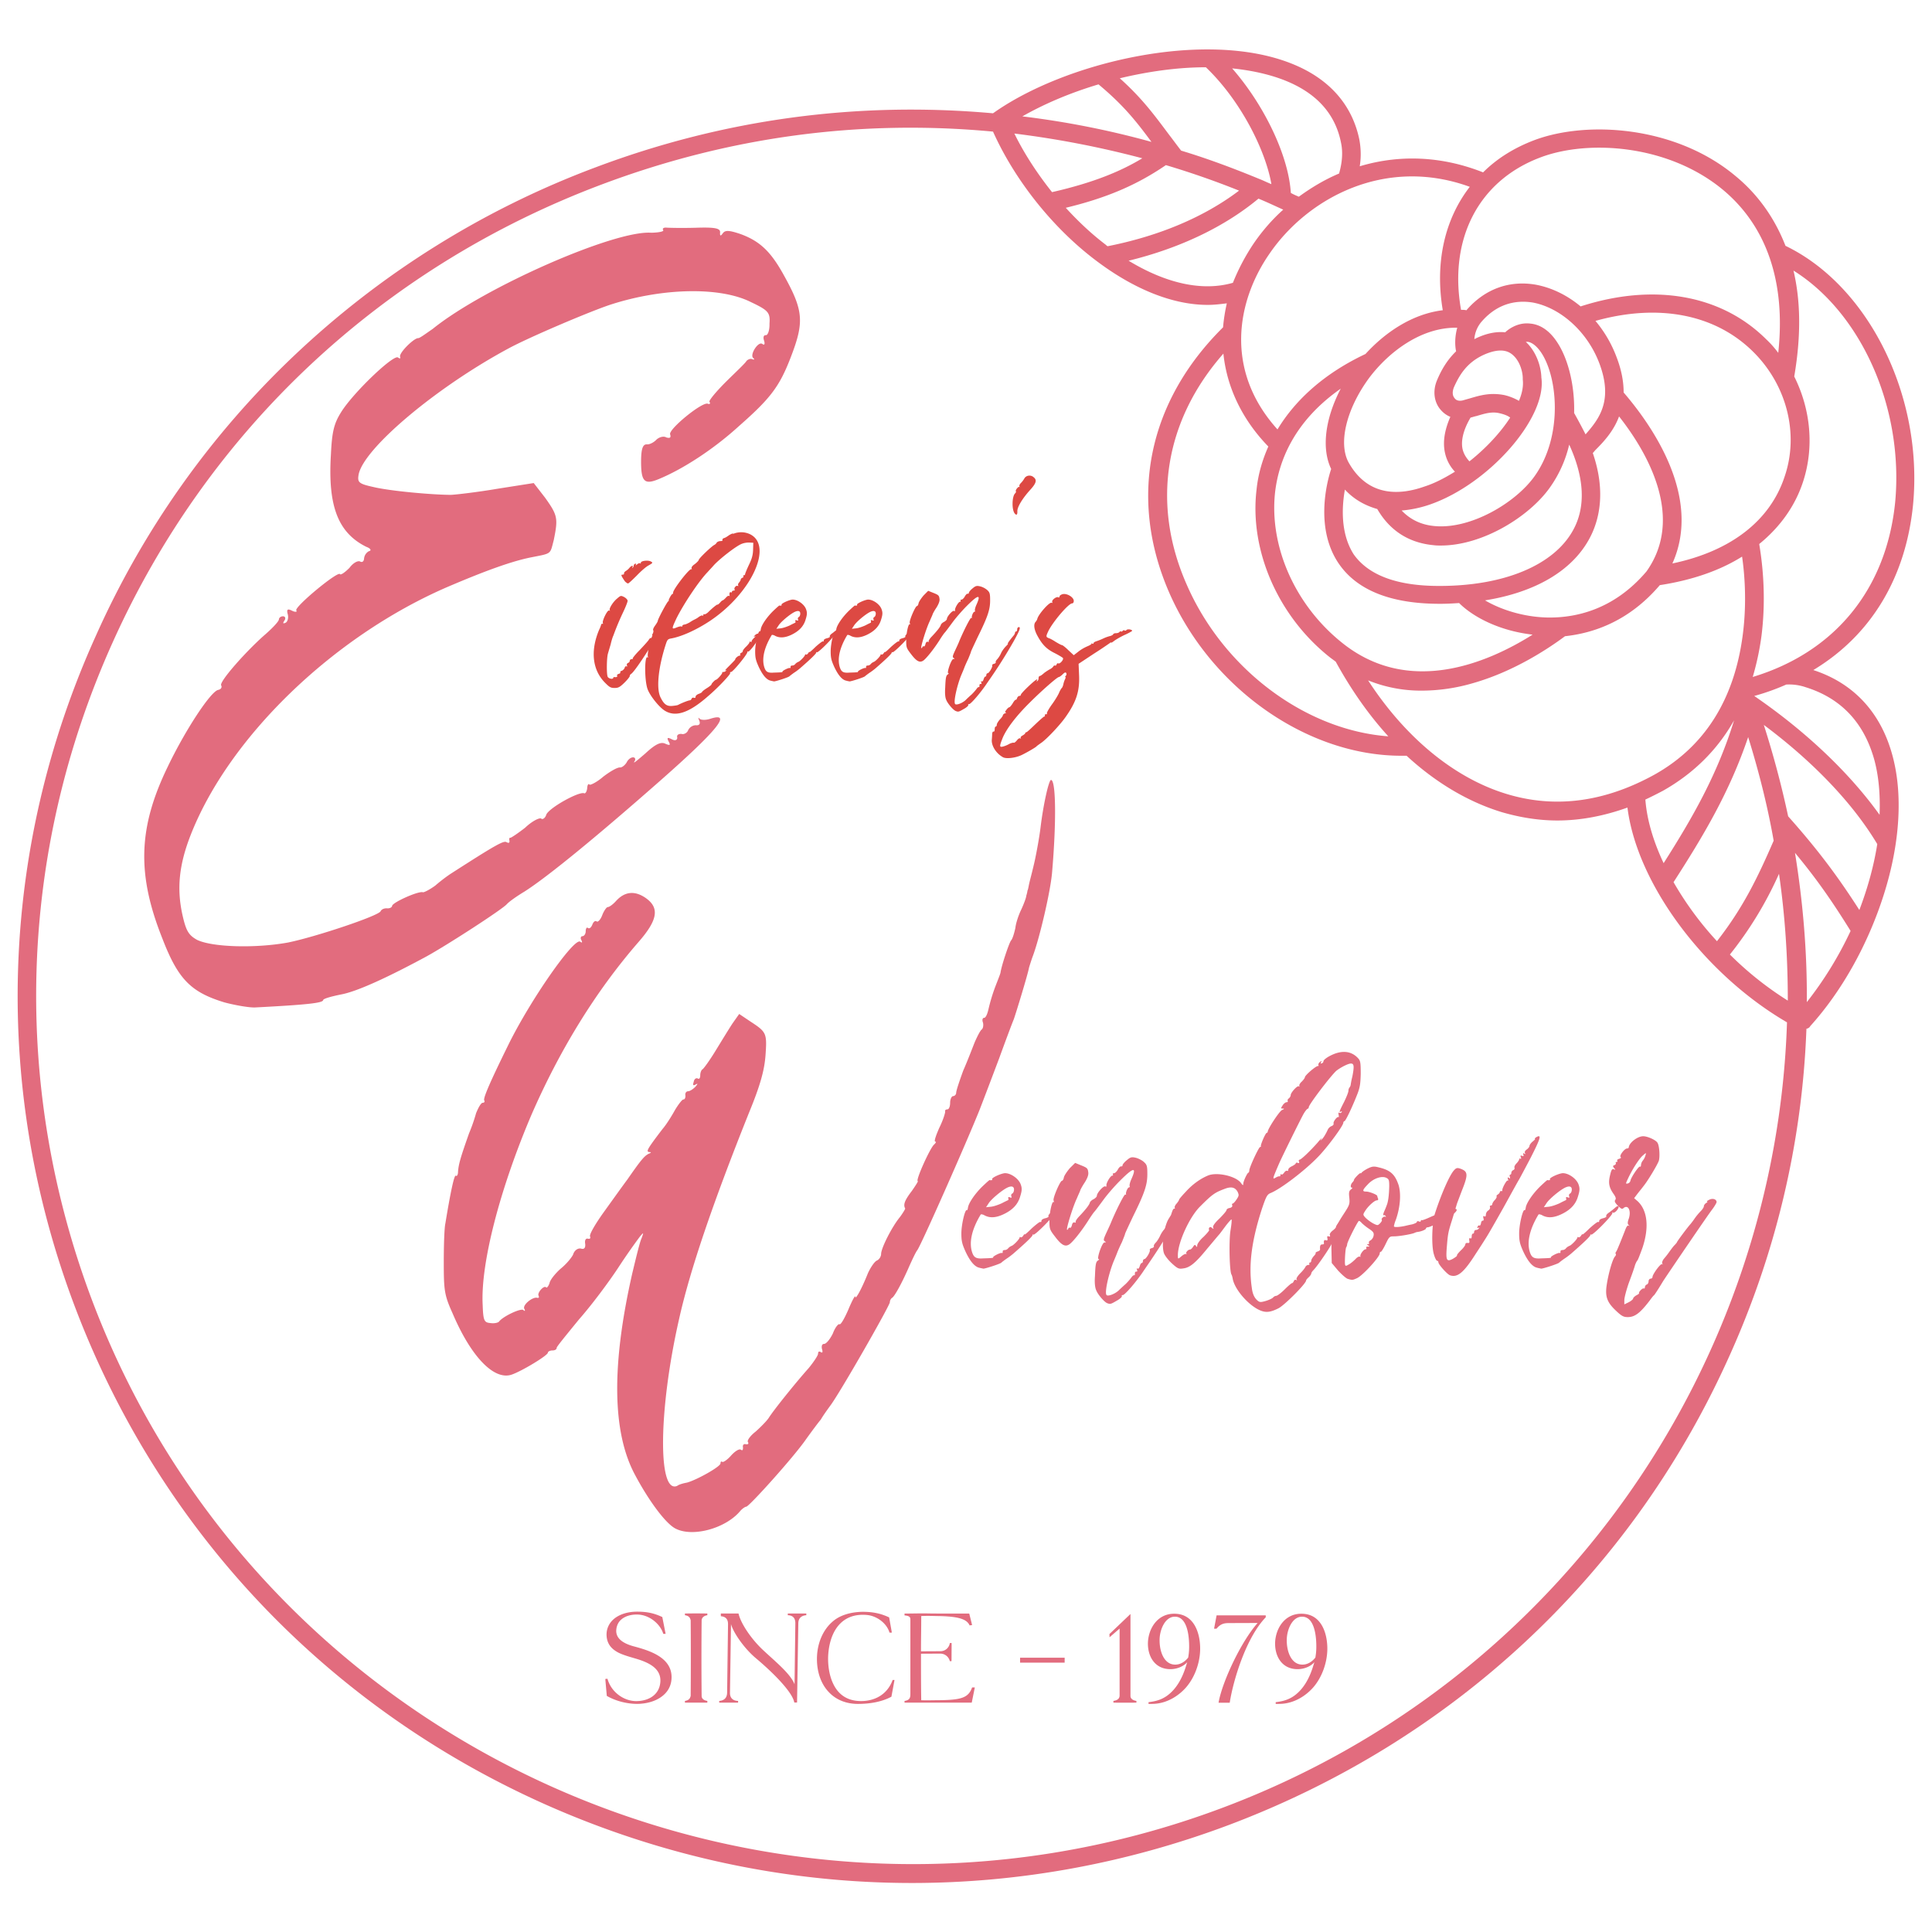 <svg xmlns="http://www.w3.org/2000/svg" width="200" viewBox="0 0 150 150" height="200" version="1.0"><defs><clipPath id="a"><path d="M1.082 3.5h147.75v143.25H1.082zm0 0"/></clipPath></defs><g clip-path="url(#a)"><path fill="#e26c7e" d="M148.531 39.164c.797-8.426-3.46-16.973-9.906-20.078-.977-2.512-2.453-4.254-3.902-5.438-4.641-3.875-11.532-4.316-15.641-2.75-1.539.59-2.867 1.418-3.934 2.485-3.132-1.242-6.414-1.422-9.578-.473.118-.71.09-1.422-.03-2.07-.56-2.723-2.364-4.762-5.29-5.914-6.715-2.66-17.594-.09-23.152 3.87-10.528-.944-20.903.446-30.868 4.2a69.322 69.322 0 00-23.417 14.637A68.249 68.249 0 007.469 49.305c-7.57 16.703-8.102 35.36-1.54 52.449 6.594 17.18 19.516 30.808 36.426 38.348 9.11 4.05 18.747 6.093 28.446 6.093 8.308 0 16.644-1.507 24.656-4.523 17.238-6.508 30.957-19.219 38.586-35.895 3.812-8.28 5.883-17.062 6.207-25.902.121-.027.238-.086.297-.207 2.484-2.75 4.496-6.387 5.707-10.2 1.27-3.991 1.508-7.863.648-10.91-.914-3.28-3.015-5.527-6.117-6.535 4.465-2.687 7.184-7.152 7.746-12.859zm-28.945-26.937c3.723-1.418 9.96-1.004 14.191 2.515 3.399 2.836 4.88 7.184 4.286 12.653a7.888 7.888 0 00-.946-1.063c-3.488-3.46-8.722-4.375-14.398-2.543-1.035-.86-2.219-1.45-3.489-1.687-2.039-.352-3.933.328-5.351 1.953 0 0 0 .03-.031.03-.149-.03-.293-.03-.414-.03-.973-5.5 1.359-10.024 6.152-11.828zm15.727 37.02c-.649 5.054-2.958 8.722-6.887 10.91-3.817 2.097-7.63 2.628-11.383 1.507-4.082-1.215-7.926-4.375-10.824-8.84a10.94 10.94 0 004.172.797 14.21 14.21 0 003.902-.562c3.164-.887 5.824-2.63 7.215-3.664 2.215-.239 4.965-1.157 7.36-3.965 2.484-.383 4.644-1.121 6.386-2.215.18 1.21.387 3.488.059 6.031zm3.492 28.44a25.7 25.7 0 01-4.496-3.578 28.788 28.788 0 003.812-6.265c.477 3.281.684 6.562.684 9.844zm-4.172-21.761c-1.301 4.23-3.25 7.601-5.469 11.09-.797-1.688-1.3-3.371-1.418-4.938.442-.207.914-.445 1.36-.68 2.363-1.332 4.226-3.164 5.527-5.472zm1.094 1.3c.828 2.665 1.507 5.352 1.98 8.044-1.27 2.93-2.394 5.234-4.402 7.804a25.337 25.337 0 01-3.371-4.582c2.304-3.578 4.343-6.976 5.793-11.265zm3.105 6.153a74.493 74.493 0 00-1.89-7.098c3.843 2.867 6.917 6.09 8.808 9.254-.266 1.688-.738 3.403-1.39 5.117-1.536-2.394-3.075-4.523-5.528-7.273zM94.984 27.453c.266 2.606 1.45 5.117 3.489 7.215-.473 1.066-.797 2.187-.914 3.344-.563 4.699 1.656 9.816 5.675 13.008.149.117.325.238.473.355 1.184 2.156 2.543 4.11 4.082 5.793-6.418-.473-12.805-5.203-15.672-11.824-2.75-6.27-1.683-12.715 2.867-17.89zm3.727-13.156c-.297-.117-.59-.266-.887-.383-2.011-.828-4.05-1.598-6.12-2.219-.325-.414-.622-.828-.919-1.21-1.152-1.54-2.097-2.84-3.844-4.407 2.22-.531 4.496-.855 6.684-.855 2.719 2.601 4.64 6.472 5.086 9.074zm-9.313-3.281a68.09 68.09 0 00-10.023-1.98c1.715-.977 3.727-1.833 5.914-2.485 1.95 1.625 2.926 2.867 4.11 4.465zm-.71 1.273c-1.567.945-3.637 1.86-7.008 2.629-1.153-1.45-2.157-2.984-2.926-4.55a74.353 74.353 0 019.933 1.921zm1.832.531a65.58 65.58 0 015.68 1.98c-2.692 2.04-6.18 3.52-10.204 4.317-.058-.031-.086-.058-.148-.117-1.094-.828-2.13-1.805-3.102-2.867 3.192-.77 5.527-1.778 7.774-3.313zm7.187 2.602c.648.265 1.27.562 1.922.855-.86.77-1.629 1.657-2.277 2.602a16.369 16.369 0 00-1.63 3.078c-2.363.68-5.171.059-8.097-1.715 3.988-.976 7.45-2.633 10.082-4.82zm26.461 12.773c1.094 2.895 0 4.317-1.066 5.528a45.905 45.905 0 00-.887-1.657c.058-2.214-.5-4.257-1.3-5.468-.59-.918-1.33-1.418-2.13-1.477-1.062-.121-1.832.59-1.922.68-.59-.063-1.328.027-2.215.441-.058.031-.12.059-.18.09a2.34 2.34 0 01.563-1.36c1.36-1.566 2.926-1.656 3.992-1.48 2.157.414 4.227 2.278 5.145 4.703zm1.535 4.137c2.192 2.781 5.117 7.836 2.129 12.035-2.512 2.957-5.437 3.578-7.508 3.578h-.117c-1.922-.03-3.695-.62-4.91-1.332 3.875-.62 6.742-2.277 8.101-4.789.77-1.418 1.301-3.636.266-6.652.09-.09.148-.176.238-.266.621-.62 1.387-1.449 1.801-2.574zm-21.285 5.68c.707.765 1.566 1.238 2.512 1.508.976 1.683 2.453 2.628 4.375 2.808.18.027.355.027.562.027 3.254 0 6.86-2.246 8.457-4.492a9.418 9.418 0 001.508-3.343c1.184 2.574 1.3 4.851.297 6.652-1.48 2.691-5.324 4.32-10.352 4.32h-.058c-3.25 0-5.469-.828-6.621-2.457-1.035-1.625-.918-3.695-.68-5.023zm10.789-10.469c.86-.383 1.57-.441 2.07-.117.68.441.95 1.39.95 1.949v.09c.058.473-.032 1.035-.297 1.656a4.212 4.212 0 00-1.125-.445 4.441 4.441 0 00-.856-.086c-.68 0-1.273.176-1.773.324l-.621.176c-.27.062-.504 0-.621-.176-.18-.207-.18-.504-.059-.828.41-.918.973-1.922 2.332-2.543zm-1.652 7.332c-.207-.945.351-2.008.62-2.453.145-.031.294-.09.442-.117.621-.18 1.211-.387 1.863-.207.383.09.622.207.77.324-.742 1.152-1.863 2.367-3.164 3.398-.266-.293-.445-.59-.531-.945zm6.117-5.559c-.027-.914-.414-2.039-1.211-2.777h.148c.442.059.829.504 1.063.856 1.273 1.921 1.687 6.476-.531 9.582-1.477 2.07-4.938 4.109-7.715 3.87-1.067-.085-1.922-.5-2.602-1.21a9.05 9.05 0 002.215-.473c4.582-1.598 9.078-6.742 8.633-9.848zm-6.531-3.87c-.207.738-.18 1.417-.09 1.831-.77.739-1.211 1.598-1.48 2.246-.352.829-.235 1.715.296 2.309.207.234.445.414.738.531-.324.739-.648 1.774-.414 2.809a3.04 3.04 0 00.77 1.45c-.77.472-1.535.886-2.363 1.151-1.836.653-4.317.86-5.856-1.804-.887-1.508-.207-4.258 1.598-6.68 1.508-1.98 4.02-3.902 6.8-3.844zm-9.79 10.968c-.355 1.063-1.269 4.672.622 7.39 1.422 2.04 4.05 3.075 7.804 3.075h.063c.5 0 .972-.027 1.445-.059 1.098 1.094 3.137 2.16 5.707 2.453-3.578 2.25-9.668 4.793-14.84.594-3.636-2.93-5.648-7.512-5.144-11.738.293-2.336 1.449-5.41 5.086-7.953-1.215 2.336-1.508 4.64-.742 6.238zm26.493 7.332c2.336-5.176-1.625-10.762-3.785-13.273 0-.801-.149-1.715-.563-2.782a9.582 9.582 0 00-1.625-2.777c4.879-1.363 9.285-.535 12.242 2.395 2.602 2.57 3.578 6.355 2.453 9.668-1.125 3.457-4.199 5.824-8.722 6.77zm-15.73-29.242c-1.95 2.516-2.72 5.883-2.098 9.582-2.395.293-4.493 1.742-6 3.398-3.079 1.45-5.383 3.461-6.832 5.856-4.168-4.613-3.133-9.996-.649-13.602 2.953-4.347 8.988-7.629 15.578-5.234zm-9.993-3.399c.149.707.09 1.508-.148 2.336v.028c-1.121.472-2.157 1.094-3.133 1.804-.207-.09-.414-.175-.621-.296-.176-2.895-2.07-6.829-4.555-9.668 1.45.148 2.84.445 4.05.918 2.485.976 3.966 2.601 4.407 4.878zM94.957 140.34c-35.039 13.187-74.39-4.348-87.695-39.086-6.414-16.766-5.883-35.008 1.476-51.36 7.422-16.527 20.907-29.152 37.965-35.566 9.817-3.695 20.016-5.086 30.395-4.11 1.656 3.696 4.554 7.391 7.894 9.934 3.016 2.305 6.063 3.52 8.781 3.52.504 0 1.004-.063 1.477-.121a13.985 13.985 0 00-.293 1.863c-5.824 5.766-7.363 13.246-4.2 20.55 3.25 7.481 10.731 12.712 18.036 12.712h.414c2.246 2.07 4.762 3.578 7.39 4.379 1.423.414 2.868.648 4.317.648 1.805 0 3.637-.355 5.441-1.004.739 5.914 5.942 12.918 12.387 16.676-.855 26.371-17.441 51.059-43.785 60.965zm45.324-62.535c.031-3.871-.297-7.746-.918-11.59 1.774 2.129 3.016 3.965 4.317 6.062a28.317 28.317 0 01-3.399 5.528zm-.09-24.45c2.75.856 4.524 2.75 5.325 5.618.355 1.3.472 2.75.414 4.289-2.309-3.223-5.68-6.45-9.73-9.227a17.68 17.68 0 002.484-.887 3.998 3.998 0 011.507.207zm-4.109-.796c.297-1.008.531-2.07.68-3.196.414-3.281 0-6.062-.176-7.125 1.598-1.3 2.777-2.925 3.398-4.82.887-2.691.594-5.645-.68-8.188.563-3.285.473-5.972-.058-8.222 5.262 3.285 8.574 10.676 7.895 17.976-.68 6.774-4.7 11.653-11.059 13.575zm0 0"/></g><path d="M12.61 72.875c1.219 3.168 2.223 4.16 4.809 4.949.844.226 1.96.418 2.394.394 4.227-.218 5.262-.359 5.278-.574.008-.105.613-.277 1.383-.433 1.257-.23 3.66-1.344 6.64-2.954 1.633-.898 5.887-3.656 6.238-4.058.18-.203.805-.64 1.368-.977 1.816-1.156 5.726-4.37 10.578-8.644 4.508-3.973 5.523-5.301 3.867-4.778-.387.133-.762.106-.863-.011-.098-.114-.102-.063-.012.16.094.223.027.379-.242.36-.215-.016-.496.124-.621.386-.07.21-.352.352-.508.285-.215-.015-.383.078-.344.242.04.22-.129.317-.39.188-.364-.188-.422-.14-.282.14.192.34.086.329-.23.2-.364-.192-.813.047-1.567.746-.632.543-.98.84-.855.633.117-.153.078-.317-.082-.329-.164-.011-.39.133-.516.395-.125.203-.355.402-.515.39-.215-.015-.782.32-1.297.712-.516.449-1.02.68-1.07.62-.098-.113-.165.044-.18.258-.02.266-.145.473-.246.41-.422-.136-2.73 1.145-2.934 1.669-.074.265-.3.41-.398.293-.157-.067-.72.218-1.243.718-.57.442-1.082.782-1.136.778-.106-.012-.114.097-.075.261-.011.16-.066.157-.222.09-.203-.176-.934.254-4.395 2.477a12.79 12.79 0 00-1.144.883c-.399.293-.848.53-.957.523-.313-.133-2.38.79-2.399 1.059-.008.105-.176.203-.39.187-.215-.016-.438.074-.504.23-.188.364-5.059 1.993-7.196 2.426-2.515.457-5.855.368-7.05-.207-.672-.375-.864-.715-1.145-1.976-.441-2.028-.25-3.848.621-6.102 2.946-7.601 11.035-15.46 19.957-19.32 2.79-1.192 4.953-2 6.54-2.309 1.59-.312 1.421-.218 1.718-1.328.344-1.699.309-1.918-.668-3.289l-.887-1.144-2.78.437c-1.532.262-3.22.461-3.653.48-1.508-.007-4.778-.304-6.047-.617-1.117-.246-1.215-.363-1.117-.949.367-2.02 6.011-6.773 11.636-9.8 1.575-.856 6.313-2.872 7.914-3.4 4.04-1.312 8.524-1.405 10.915-.198 1.351.64 1.5.812 1.437 1.672.016.484-.121.906-.285.894-.16-.012-.227.145-.137.422.086.277.024.379-.129.262-.304-.242-.976.789-.73 1.074.156.121.097.172-.059.105-.16-.066-.328.028-.441.13-.067.156-.82.855-1.578 1.605-.758.754-1.352 1.465-1.305 1.574.098.117.035.219-.121.152-.418-.191-3.063 1.98-2.93 2.371.086.274-.023.32-.289.247-.207-.125-.535-.04-.765.16-.176.199-.516.39-.731.375-.32-.024-.453.289-.469 1.207-.015 1.668.23 1.957 1.344 1.5 1.89-.774 4.273-2.32 6.242-4.114 2.43-2.136 3.145-3.054 4.016-5.308 1.074-2.778 1.031-3.645-.54-6.457-.995-1.801-1.85-2.621-3.374-3.168-.84-.281-1.164-.305-1.344-.047-.18.254-.23.2-.21-.07.023-.325-.403-.41-1.915-.36-1.027.028-2.05.008-2.266-.011-.214-.016-.328.085-.23.199.047.113-.39.187-.934.199-2.84-.215-12.996 4.254-16.96 7.46-.567.392-1.024.731-1.133.724-.32-.024-1.543 1.18-1.403 1.46.043.11-.015.16-.168.04-.36-.243-3.496 2.757-4.418 4.253-.55.875-.707 1.512-.789 3.286-.25 4.027.567 6.082 2.75 7.164.367.136.41.3.192.34a.737.737 0 00-.368.566c-.015.215-.128.312-.285.246-.156-.117-.547.066-.847.477-.348.351-.692.593-.739.484-.195-.23-3.535 2.54-3.394 2.82.101.114-.067.157-.324.028-.364-.188-.426-.086-.344.242.086.277.012.597-.16.691-.223.09-.219.04-.094-.168.117-.152.078-.32-.082-.332-.164-.011-.332.082-.344.246-.012.16-.539.715-1.172 1.258-1.504 1.344-3.453 3.57-3.312 3.852.094.168-.024.32-.242.36-.606.167-2.559 3.151-3.903 5.96-2.3 4.738-2.41 8.344-.414 13.348zm0 0" fill="#e26c7e"/><path d="M48.533 45.151c.082.082.18.148.227.148.05 0 .343-.277.668-.601.312-.328.734-.703.93-.8.343-.196.343-.212.163-.31-.214-.113-.765-.046-.765.098 0 .051-.035.082-.067.051-.03-.035-.129 0-.226.082-.098.078-.133.098-.098.031.047-.082.031-.097-.05-.082-.067.031-.114.082-.114.149a.245.245 0 01-.082.16c-.047.035-.047.015-.016-.047.098-.164-.097-.113-.226.047a1.07 1.07 0 01-.277.246c-.098.062-.165.144-.149.195.016.047-.031.098-.113.098-.113 0-.113.031-.031.195.062.098.16.262.226.34zm2.379 3.91c-.164.164-.309.344-.309.41 0 .063-.02.098-.05.063-.032-.031-.13.035-.196.164-.082.113-.406.473-.715.797-.312.312-.539.605-.523.636.031.032 0 .047-.082.047s-.145.067-.145.133c0 .063-.05.13-.132.16a.15.15 0 00-.082.2c.035.062.02.097-.047.062-.051-.031-.114.035-.13.113a.444.444 0 01-.214.23c-.098.016-.145.083-.129.114.031.047-.031.113-.129.129-.097.035-.148.098-.117.148.05.082-.062.13-.227.098-.03 0-.066.016-.066.047 0 .148-.34.098-.437-.063-.098-.195-.082-1.449.015-1.793.031-.113.13-.44.211-.714.067-.297.164-.606.211-.688a20.217 20.217 0 01.785-1.871c.176-.375.324-.75.324-.832 0-.082-.113-.21-.261-.293-.258-.129-.278-.129-.555.113-.324.262-.664.817-.566.914.03.047.015.047-.051.016-.13-.082-.57.832-.488.977.03.05.015.066-.032.05-.05 0-.082.016-.097.047 0 .035-.067.23-.164.426-.684 1.629-.524 3.11.457 4.102.34.343.437.41.746.41.297 0 .41-.067.765-.41.23-.227.41-.454.41-.504 0-.063.047-.145.114-.18.129-.082.504-.586 1.008-1.352 1.16-1.773 1.515-2.523.898-1.906zm0 0" fill="#dd4943"/><path d="M56.887 41.424c-.047 0-.18.063-.308.145-.13.098-.293.195-.375.21-.098.036-.13.099-.114.15.032.046-.03.081-.164.081-.113 0-.242.063-.277.114a.468.468 0 01-.211.195c-.242.145-1.172 1.027-1.187 1.156-.016.067-.165.211-.31.324-.179.118-.276.247-.245.329.031.062.015.097-.016.062-.148-.078-1.402 1.55-1.418 1.809 0 .066-.015.117-.05.117-.079 0-.34.488-.293.535.019.031.019.05-.016.016-.063-.032-.781 1.304-.828 1.515 0 .067-.098.227-.215.39-.113.15-.18.31-.145.36.032.047.016.164-.035.262-.078.129-.062.16 0 .16.067 0 .051.05-.031.117-.082.047-.164.211-.195.356-.145.719-.196 1.11-.145 1.176.031.046.016.062-.035.03-.242-.148-.242 1.774 0 2.462.18.504.863 1.367 1.305 1.66.847.555 1.906.21 3.402-1.11.766-.648 1.762-1.71 1.71-1.789-.03-.05 0-.082.067-.082.145 0 1.32-1.433 1.27-1.566 0-.031.016-.047.066-.016.032.016.262-.21.489-.535.226-.312.52-.703.652-.863.129-.164.277-.344.324-.41.164-.195.277-.535.211-.602-.031-.031-.078-.015-.098.032a6.72 6.72 0 01-.375.472c-.195.215-.34.41-.34.442 0 .03-.05.066-.113.066-.066 0-.18.062-.246.145-.097.113-.097.132.016.066.066-.031.05.016-.063.113-.097.098-.195.211-.195.262 0 .062-.035.082-.082.047-.05-.031-.082-.016-.082.035 0 .047-.113.195-.262.34-.144.133-.261.293-.261.344 0 .062-.047.113-.13.144-.066.035-.097.082-.066.133.02.031 0 .082-.047.082-.113 0-.343.195-.343.293 0 .031-.211.242-.454.488-.246.242-.394.406-.328.375.082-.066.098-.05.067.016-.032.047-.133.097-.211.097-.067 0-.117.016-.082.047.047.051-.39.555-.489.555-.066 0-.375.324-.343.36.015.015-.13.144-.34.277-.215.129-.395.277-.395.308 0 .032-.113.098-.242.145-.148.05-.262.148-.262.23 0 .082-.046.098-.128.082-.067-.035-.149 0-.18.063-.016.066-.082.133-.149.133-.078 0-.57.18-.91.36-.066.03-.293.062-.488.077-.39.02-.602-.144-.848-.633-.36-.652-.21-2.28.375-4.105.13-.406.164-.457.438-.504.816-.148 1.972-.668 3.047-1.387 3.21-2.168 4.886-5.832 3.062-6.71a1.62 1.62 0 00-1.238-.048c-.016.016-.063.016-.098 0zm1.305.7l.293.015-.016.555c-.015.422-.097.7-.328 1.172-.16.344-.293.668-.293.719 0 .046-.047.078-.097.078-.047 0-.063.035-.032.082.016.035-.015.097-.082.113-.082.035-.129.098-.129.148 0 .047-.066.145-.132.227-.063.066-.098.164-.063.215.016.047.016.062-.035.047-.113-.082-.324.164-.242.277.03.047 0 .082-.082.082-.067 0-.13.047-.13.098 0 .047-.034.062-.081.031-.082-.047-.133.082-.098.262.016.047 0 .047-.05.015-.032-.03-.145.032-.243.149-.117.129-.23.21-.262.21-.03 0-.129.098-.21.196-.098.098-.165.145-.165.129 0-.063-.375.23-.75.602-.113.101-.242.164-.277.148-.047-.031-.082 0-.082.05 0 .063-.031.079-.062.048-.036-.032-.149.015-.278.097-.113.098-.277.18-.344.211a3.344 3.344 0 00-.39.23c-.145.079-.324.16-.406.16-.082.02-.149.052-.149.099 0 .05-.031.082-.078.05-.035-.03-.215.016-.375.082-.39.16-.39.114 0-.718.55-1.106 1.742-2.899 2.426-3.598.066-.082.293-.313.488-.54.473-.503 1.664-1.433 2.117-1.628a1.55 1.55 0 01.637-.113zm0 0" fill="#dd4943"/><path d="M59.819 52.842c.097.032.21.047.277.063.129 0 1.156-.324 1.203-.406.035-.032.18-.145.344-.262.18-.113.36-.258.441-.324.864-.75 1.317-1.188 1.285-1.254 0-.031.016-.05.051-.016.113.063 1.496-1.351 1.414-1.449-.031-.035-.015-.05.035-.02.047.036.18-.03.278-.16.21-.277.097-.375-.149-.148a6.48 6.48 0 01-.39.308c-.13.082-.211.2-.18.247.031.03-.066.097-.21.128-.15.036-.263.098-.263.18 0 .067-.03.098-.062.067-.05-.016-.297.18-.57.421-.262.262-.473.442-.473.41 0-.035-.05 0-.098.079-.05.082-.133.133-.164.117-.05-.035-.082-.035-.082.016-.015.113-.406.52-.539.554a.7.7 0 00-.21.145.303.303 0 01-.243.133c-.098 0-.148.046-.133.113 0 .062-.015.097-.047.082-.082-.05-.636.226-.586.293.032.031-.097.047-.668.062-.441.035-.605-.047-.718-.355-.243-.668-.047-1.567.554-2.559.016-.031.149-.015.278.067.359.175.765.144 1.27-.098.6-.297.944-.668 1.093-1.207.113-.36.113-.523.031-.75-.129-.406-.7-.797-1.09-.766-.312.051-.898.328-.816.407.05.05-.098.082-.164.05-.016-.015-.211.164-.453.391-.54.52-.961 1.156-.996 1.45-.016.113-.047.195-.082.163-.114-.066-.356.961-.356 1.547 0 .504.047.7.274 1.207.296.633.605 1.008.914 1.074zm.652-4.316c.195-.277.797-.781 1.156-.98.324-.176.52-.13.504.117 0 .113-.066.226-.113.242-.067.035-.082.098-.067.18.051.097.016.113-.082.082-.097-.051-.144-.016-.113.066.016.063 0 .113-.015.113-.032.016-.211.098-.422.211-.215.098-.54.211-.72.227l-.323.035zm0 0" fill="#dd4943"/><path d="M65.682 52.842c.097.032.21.047.277.063.129 0 1.156-.324 1.203-.406.035-.032.18-.145.344-.262.18-.113.36-.258.441-.324.863-.75 1.317-1.188 1.285-1.254 0-.031.016-.05.051-.016.113.063 1.496-1.351 1.414-1.449-.031-.035-.015-.05.035-.02.047.036.18-.03.278-.16.21-.277.097-.375-.149-.148a6.48 6.48 0 01-.39.308c-.13.082-.211.2-.18.247.031.03-.067.097-.211.128-.148.036-.262.098-.262.18 0 .067-.031.098-.062.067-.051-.016-.297.18-.57.421-.262.262-.473.442-.473.41 0-.035-.051 0-.098.079-.05.082-.133.133-.164.117-.05-.035-.082-.035-.082.016-.016.113-.406.52-.539.554a.7.7 0 00-.211.145.303.303 0 01-.242.133c-.098 0-.149.046-.133.113 0 .062-.016.097-.047.082-.082-.05-.637.226-.586.293.031.031-.097.047-.668.062-.441.035-.605-.047-.719-.355-.242-.668-.046-1.567.555-2.559.016-.031.149-.015.278.067.359.175.765.144 1.27-.098.6-.297.944-.668 1.093-1.207.113-.36.113-.523.031-.75-.129-.406-.7-.797-1.09-.766-.312.051-.898.328-.816.407.05.05-.098.082-.164.05-.016-.015-.211.164-.453.391-.54.52-.961 1.156-.996 1.45-.016.113-.047.195-.083.163-.113-.066-.355.961-.355 1.547 0 .504.047.7.273 1.207.297.633.606 1.008.915 1.074zm.652-4.316c.195-.277.797-.781 1.156-.98.324-.176.52-.13.504.117 0 .113-.066.226-.113.242-.067.035-.082.098-.067.18.051.097.016.113-.082.082-.097-.051-.144-.016-.113.066.016.063 0 .113-.016.113-.03.016-.21.098-.421.211-.215.098-.54.211-.72.227l-.323.035zm0 0" fill="#dd4943"/><path d="M73.302 48.28c-.113.05-.242.164-.258.246-.05.16-.312.488-.75.945-.132.145-.21.293-.195.325.031.046 0 .066-.066.03-.082-.015-.145.036-.18.18-.031.133-.082.196-.129.18-.05-.031-.098 0-.113.067-.016.046-.067.082-.082.062-.067-.062.39-1.547.652-2.082.113-.277.227-.508.227-.539 0-.016.113-.246.277-.488.18-.278.277-.524.262-.684-.035-.293-.067-.328-.524-.508l-.359-.144-.356.36c-.18.21-.359.472-.39.6-.02.13-.082.227-.133.227-.113 0-.602 1.125-.555 1.305.036.098.036.148 0 .113-.097-.097-.273.684-.273 1.239 0 .539.016.601.355 1.042.442.586.684.715.961.54.23-.149.817-.883 1.274-1.598.16-.262.355-.54.406-.586.066-.066.34-.441.617-.816.278-.375.766-.926 1.078-1.239.91-.91 1.137-.941.766-.113-.098.21-.148.426-.117.473.02.03 0 .082-.047.082-.082 0-.227.324-.195.457.015.031 0 .047-.051.015-.063-.03-.586.993-.926 1.809-.066.18-.23.52-.344.766-.18.39-.195.472-.097.535.097.066.097.082-.016.082-.164 0-.54 1.11-.39 1.11.046 0 .046.03-.036.081-.144.098-.176.227-.21 1.043-.032.438 0 .766.081.942.114.292.54.785.735.863.21.082.242.066.632-.16.215-.114.36-.262.344-.293-.031-.051 0-.082.067-.082.129 0 .91-.899 1.414-1.664a38.617 38.617 0 002.039-3.207c.472-.848.57-1.11.406-1.11-.066 0-.129.082-.129.164 0 .098-.035.18-.082.18-.05 0-.082.031-.082.082 0 .047-.05.144-.082.195-.422.504-.52.668-.473.668.032 0-.047.098-.18.227-.128.133-.292.36-.359.523a1.914 1.914 0 01-.273.438c-.098.097-.164.21-.133.246.016.047-.031.097-.129.129-.098.015-.164.082-.148.113.066.098-.242.621-.356.621-.05 0-.097.063-.097.129s-.036.133-.082.133c-.051 0-.098.097-.133.21-.032.114-.098.196-.145.16-.05-.046-.066-.015-.035.083.035.082.02.133-.047.113-.066 0-.097.051-.097.133.015.082-.016.129-.051.113-.032-.015-.114.051-.176.149a4.067 4.067 0 01-.375.422c-.148.129-.36.324-.473.441-.261.242-.75.422-.816.293-.129-.18.164-1.469.488-2.25.098-.227.215-.504.246-.602.032-.082.164-.39.293-.652.114-.277.211-.52.211-.555 0-.03.246-.55.54-1.171.78-1.579.945-2.118.945-2.801 0-.504-.02-.621-.215-.801a1.398 1.398 0 00-.551-.293c-.277-.062-.36-.047-.606.164-.144.113-.277.277-.277.324 0 .067-.047.102-.113.082-.047 0-.145.098-.211.23-.067.114-.18.227-.242.227-.067 0-.102.032-.082.082.03.047.015.082-.035.082-.13 0-.438.536-.391.668.016.047-.016.082-.082.047-.129-.047-.55.442-.55.621 0 .063-.099.16-.216.227zm5.685-8.602c0-.324.39-.976 1.011-1.66.473-.52.52-.765.243-.976-.227-.196-.586-.133-.715.113a1.67 1.67 0 01-.262.344c-.098.097-.148.21-.113.273.03.05.03.067 0 .035-.082-.066-.344.258-.278.34.032.016 0 .098-.066.164-.242.246-.258 1.254-.031 1.547.144.18.226.113.21-.18zm-1.123 19.11c.242.144.96.066 1.449-.164.437-.211 1.074-.586 1.156-.668.016-.032.18-.145.344-.262.422-.273 1.465-1.383 1.902-2 .848-1.191 1.125-2.04 1.063-3.309l-.036-.847 1.157-.766a34.59 34.59 0 001.273-.848c.047-.046.098-.062.098-.03 0 .03.129-.052.273-.165.164-.113.524-.324.817-.453.293-.133.539-.277.539-.297 0-.113-.375-.16-.442-.062a.11.11 0 01-.148.03.106.106 0 00-.145.032c-.031.05-.082.067-.129.05-.035-.03-.097 0-.117.032-.031.051-.144.098-.258.098-.117 0-.214.035-.23.082-.016.05-.113.098-.211.133a2.823 2.823 0 00-.555.195 4.8 4.8 0 01-.57.227c-.098.03-.195.097-.195.144 0 .05-.032.05-.082.035-.047-.035-.078-.035-.078.016 0 .031-.133.113-.297.18a3.26 3.26 0 00-.7.406l-.375.293-.421-.39c-.211-.212-.442-.391-.489-.391-.05 0-.261-.114-.508-.262a3.686 3.686 0 00-.453-.258c-.035 0-.097-.035-.164-.066-.113-.067-.113-.13.032-.442.328-.73 1.597-2.215 1.875-2.215.082 0 .128-.082.128-.195 0-.277-.52-.602-.863-.52-.129.032-.242.114-.242.18 0 .063-.05.098-.098.063-.133-.082-.523.21-.472.36.03.081.015.097-.036.065-.16-.097-1.039.895-1.12 1.254a.601.601 0 01-.133.227c-.16.18-.13.539.097.996.39.746.735 1.105 1.352 1.414.328.164.62.344.668.39.097.118-.227.489-.356.426-.035-.035-.097 0-.133.083-.015.062-.082.113-.113.082-.047-.02-.113.015-.144.078-.035.066-.18.18-.328.246-.13.082-.34.21-.438.308-.117.098-.23.18-.277.18-.051 0-.098.082-.098.164 0 .098-.035.195-.098.227-.05.05-.066.03-.035-.032.035-.05.035-.097.016-.097-.13 0-1.254 1.074-1.254 1.187 0 .051-.047.098-.113.098-.063 0-.145.066-.18.164-.031.098-.082.164-.098.129-.03-.016-.144.098-.242.277-.113.18-.23.309-.262.309-.046 0-.144.082-.226.195-.117.149-.133.195-.05.215.065 0 .03.031-.067.062-.078.036-.16.098-.16.149 0 .047-.098.195-.231.324-.129.149-.242.328-.242.406 0 .082-.035.149-.082.149-.051 0-.082.097-.082.226 0 .118-.047.196-.098.164-.031-.03-.082.051-.098.165 0 .113-.015.34-.03.503-.016.457.34 1.028.863 1.32zm-.036-1.45c.293-.734 1.059-1.742 2.137-2.804.91-.91 2.117-1.969 2.246-1.969.035 0 .164-.082.278-.195.164-.164.246-.196.292-.114.032.047.032.145-.03.211-.052.047-.067.098-.036.098.035 0 .02.082-.031.18a1.76 1.76 0 00-.13.406c-.034.129-.081.246-.132.277a1.822 1.822 0 00-.21.391c-.083.18-.325.586-.571.914-.227.324-.39.617-.36.664.036.05 0 .067-.062.05-.066 0-.098.032-.098.099.016.05 0 .097-.035.082-.031-.016-.34.261-.7.601-.339.328-.651.621-.698.621-.035 0-.082.016-.082.063 0 .035-.082.113-.196.18-.129.066-.195.148-.164.195.035.05.016.066-.047.035-.05-.035-.164.047-.261.176-.098.117-.211.195-.227.164-.035-.016-.18.015-.328.082a2.03 2.03 0 01-.488.21c-.309.083-.309 0-.067-.616zm0 0" fill="#dd4943"/><path d="M77.557 82.216c.512-1.406 1.02-2.765 1.148-3.066.168-.465 1.106-3.531 1.192-4.04.043-.128.168-.554.297-.894.511-1.363 1.363-4.98 1.488-6.468.344-3.957.3-7.192-.082-7.192-.172 0-.598 1.918-.809 3.66-.086.723-.3 1.914-.468 2.68-.172.766-.383 1.531-.426 1.746-.043.211-.086.469-.129.512 0 .082-.043.254-.086.383 0 .125-.168.593-.383 1.062-.21.426-.426 1.063-.465 1.446-.086.382-.214.851-.343.98-.168.254-.723 1.914-.809 2.469 0 .082-.21.594-.422 1.148a13.912 13.912 0 00-.512 1.7c-.086.382-.214.683-.34.683-.128 0-.171.168-.085.383.043.21 0 .426-.086.508-.13.086-.34.511-.551.98-.172.426-.555 1.445-.895 2.211-.296.809-.554 1.574-.554 1.746a.27.27 0 01-.254.254c-.086 0-.215.215-.215.512 0 .254-.082.511-.211.511s-.215.086-.172.168c0 .13-.168.684-.465 1.278-.258.597-.425 1.062-.3 1.062.085 0 .042.086-.086.215-.297.211-1.489 2.852-1.274 2.852.043 0-.172.34-.469.765-.554.723-.68 1.063-.511 1.36 0 .043-.168.34-.426.683-.594.723-1.445 2.383-1.445 2.848 0 .172-.13.426-.34.512-.172.086-.469.511-.684.98-.508 1.274-.976 2.082-.976 1.828 0-.172-.254.297-.555 1.02-.297.683-.594 1.191-.68 1.11-.086-.044-.34.253-.512.722-.21.426-.507.808-.68.808-.167 0-.21.168-.167.383.082.254.039.34-.086.254-.129-.086-.215-.043-.215.129 0 .129-.34.637-.723 1.106-1.062 1.19-2.765 3.32-3.105 3.87-.172.258-.637.723-1.02 1.067-.386.297-.683.68-.597.809.086.125 0 .21-.172.168-.168-.043-.254.086-.211.253 0 .215-.043.258-.172.172-.125-.086-.465.13-.766.47-.296.339-.636.55-.68.468-.085-.043-.128 0-.128.125 0 .258-1.828 1.277-2.594 1.492-.215.04-.598.125-.766.254-1.53.68-1.445-5.957.13-12.89.847-3.833 2.636-9.067 5.445-16.087.894-2.168 1.191-3.316 1.277-4.425.125-1.743.082-1.829-1.152-2.637l-.89-.598-.513.727c-.254.383-.851 1.36-1.32 2.125-.465.765-.934 1.406-1.02 1.449-.085.043-.171.254-.171.465 0 .215-.082.3-.168.258-.13-.086-.297 0-.34.254-.086.257-.043.296.125.214.215-.128.215-.086 0 .168-.168.172-.426.34-.551.34-.172 0-.258.172-.215.34 0 .172-.043.3-.168.3-.086 0-.383.384-.64.81-.254.464-.68 1.148-.977 1.488-1.234 1.617-1.277 1.742-1.023 1.785.171 0 .171.043-.043.129-.34.172-.594.469-1.657 2-.382.512-1.234 1.703-1.875 2.594-.636.894-1.105 1.703-1.02 1.832.044.128 0 .21-.171.168-.168-.04-.254.128-.211.382.043.344-.086.47-.34.383-.258-.039-.512.172-.597.469-.125.258-.551.766-.977 1.105-.383.344-.809.852-.852 1.11-.086.254-.214.383-.254.34-.171-.215-.726.425-.597.636.043.13.043.172-.086.172-.34-.129-1.192.551-1.02.852.086.168.043.21-.086.082-.253-.125-1.574.512-1.87.894-.044.086-.34.172-.641.13-.508-.044-.594-.13-.637-1.407-.172-3.191 1.32-8.977 3.785-14.762 2.172-4.98 4.938-9.531 8.3-13.402 1.532-1.746 1.657-2.684.552-3.45-.809-.55-1.575-.507-2.254.216-.258.296-.555.507-.68.507-.086 0-.3.301-.426.641-.129.34-.343.55-.425.469-.13-.086-.258.043-.34.254-.086.21-.215.34-.344.254-.082-.082-.168.043-.168.257 0 .211-.129.383-.258.383-.125 0-.168.168-.082.297.082.172.082.254-.086.129-.469-.34-3.87 4.508-5.617 8.082-1.402 2.852-1.957 4.129-1.828 4.254.043.086 0 .172-.129.172s-.34.383-.512.808a13.45 13.45 0 01-.55 1.575c-.598 1.703-.81 2.34-.852 2.98 0 .211-.086.383-.172.297-.125-.086-.426 1.36-.809 3.7-.082.343-.125 1.702-.125 3.023 0 2.168.043 2.55.68 3.957 1.445 3.402 3.235 5.234 4.594 4.765.766-.258 2.808-1.488 2.808-1.703 0-.086.172-.172.34-.172.215 0 .344-.082.344-.21 0-.087.805-1.063 1.742-2.212.98-1.109 2.34-2.937 3.063-4.043a48.79 48.79 0 011.66-2.382c.297-.34.297-.34.129.128-.13.254-.426 1.489-.723 2.723-1.617 7.106-1.574 12.336.211 15.656 1.063 2 2.383 3.79 3.149 4.172 1.32.68 3.832 0 4.98-1.32.168-.215.426-.383.508-.383.215 0 3.703-3.871 4.64-5.234.426-.594.934-1.278 1.149-1.531.168-.297.508-.766.723-1.063.722-.937 4.636-7.79 4.636-8.043 0-.129.086-.297.172-.34.211-.129.809-1.234 1.36-2.512.214-.468.468-1.02.597-1.19.254-.298 3.871-8.466 4.852-10.935.297-.765.976-2.554 1.488-3.914zm-1.53 16.208c.113.035.246.055.324.074.148 0 1.347-.379 1.406-.476.035-.036.207-.168.398-.301.208-.133.418-.305.512-.383 1.008-.875 1.54-1.387 1.5-1.46 0-.04.02-.06.059-.02.133.074 1.75-1.579 1.652-1.692-.039-.039-.02-.058.04-.02.058.04.206-.038.323-.19.247-.321.114-.438-.171-.169a9.332 9.332 0 01-.457.36c-.153.093-.247.226-.208.285.036.039-.078.113-.25.152-.167.04-.3.113-.3.207 0 .078-.04.117-.078.078-.059-.02-.344.207-.664.492-.305.305-.551.516-.551.477 0-.039-.059 0-.114.094-.058.097-.152.152-.191.133-.059-.036-.094-.036-.094.02-.02.132-.476.608-.629.648a.745.745 0 00-.246.168.358.358 0 01-.285.152c-.113 0-.172.058-.152.133 0 .078-.02.117-.059.097-.094-.058-.738.266-.683.34.039.04-.114.059-.778.078-.515.035-.703-.058-.836-.418-.285-.78-.058-1.824.645-2.984.02-.04.172-.02.324.074.418.211.89.172 1.48-.113.704-.34 1.102-.777 1.274-1.406.133-.418.133-.61.039-.875-.152-.473-.816-.93-1.273-.891-.364.055-1.047.379-.95.473.055.058-.117.097-.191.058-.02-.02-.246.192-.531.457-.63.606-1.121 1.348-1.16 1.692-.02.133-.059.226-.094.187-.133-.074-.418 1.121-.418 1.805 0 .59.055.82.32 1.406.344.742.703 1.18 1.067 1.258zm.757-5.04c.23-.32.934-.91 1.352-1.14.379-.207.61-.148.59.137 0 .133-.078.266-.133.285-.078.035-.098.113-.078.207.058.113.02.133-.094.094-.113-.055-.172-.02-.133.078.02.074 0 .133-.02.133-.038.02-.245.113-.495.246-.246.113-.625.246-.836.266l-.38.039zm0 0" fill="#e26c7e"/><path d="M84.915 93.1c-.133.058-.285.191-.304.285-.055.191-.36.57-.872 1.105-.152.168-.25.34-.23.38.039.054 0 .073-.074.038-.098-.02-.172.035-.211.207-.035.153-.094.227-.153.211-.054-.039-.113 0-.132.075-.02.058-.075.093-.094.078-.074-.078.457-1.809.762-2.434.132-.324.265-.59.265-.629 0-.02.133-.285.32-.57.212-.32.325-.606.305-.797-.039-.344-.074-.379-.605-.59l-.418-.172-.422.418c-.207.25-.418.555-.453.703-.02.153-.098.27-.153.27-.132 0-.703 1.308-.648 1.52.04.113.04.171 0 .132-.113-.113-.32.797-.32 1.446 0 .625.02.703.418 1.214.511.684.797.836 1.12.625.266-.168.95-1.023 1.481-1.859.192-.305.418-.629.477-.684.074-.078.398-.515.722-.953.32-.437.891-1.082 1.254-1.441 1.063-1.067 1.329-1.106.891-.133-.113.246-.168.492-.133.55.02.036 0 .095-.054.095-.098 0-.266.378-.231.53.02.04 0 .06-.055.02-.078-.039-.683 1.16-1.082 2.11-.078.207-.27.61-.402.894-.207.453-.227.551-.113.625.113.078.113.094-.02.094-.187 0-.625 1.293-.453 1.293.055 0 .055.04-.039.098-.172.113-.211.265-.246 1.214-.04.512 0 .895.094 1.102.132.344.625.914.855 1.008.246.094.285.074.742-.192.246-.132.418-.304.399-.34-.04-.058 0-.097.074-.097.152 0 1.066-1.043 1.652-1.938 1.14-1.652 1.598-2.394 2.375-3.742.555-.988.668-1.293.477-1.293-.074 0-.152.094-.152.192 0 .113-.04.207-.094.207-.059 0-.094.039-.094.097 0 .055-.059.168-.098.227-.492.59-.605.777-.55.777.039 0-.055.117-.207.266a2.12 2.12 0 00-.418.61c-.079.171-.23.417-.325.511-.113.117-.191.25-.152.285.02.059-.039.117-.152.153-.114.02-.192.097-.172.132.078.118-.285.723-.418.723-.055 0-.113.078-.113.152 0 .078-.04.153-.094.153-.059 0-.113.113-.153.246-.039.133-.113.23-.171.191-.059-.058-.075-.02-.04.094.04.098.02.152-.054.133-.078 0-.113.058-.113.152.015.098-.02.152-.059.133-.04-.016-.133.058-.211.172a4.763 4.763 0 01-.434.496c-.171.152-.418.379-.554.512-.301.285-.871.492-.95.343-.152-.21.192-1.71.57-2.625.114-.265.247-.59.286-.703a12.5 12.5 0 01.344-.758c.133-.324.246-.609.246-.648 0-.04.285-.645.625-1.367.914-1.844 1.105-2.469 1.105-3.27 0-.59-.02-.722-.25-.93-.133-.132-.418-.285-.644-.343-.324-.074-.418-.055-.703.191-.172.133-.325.324-.325.38 0 .077-.054.112-.132.097-.055 0-.172.113-.246.265-.075.133-.211.266-.286.266-.074 0-.113.035-.093.094.035.058.02.094-.04.094-.152 0-.511.628-.456.78.019.055-.02.095-.094.055-.153-.054-.649.516-.649.723 0 .078-.113.192-.246.266zm0 0" fill="#e26c7e"/><path d="M90.974 98.08c.457.418.55.457.894.399.512-.055.97-.438 1.88-1.559.437-.512.855-1.023.933-1.102.074-.093.3-.398.512-.683.21-.266.398-.477.418-.457.039.02 0 .398-.075.855-.133.797-.078 3.176.075 3.422.039.055.074.207.093.305.117.758 1.067 1.918 1.957 2.394.551.286.914.266 1.598-.078.457-.226 2.148-1.918 2.148-2.164 0-.039.094-.152.207-.25.098-.094.192-.226.192-.285 0-.055.074-.168.152-.246.38-.379 1.598-2.203 1.48-2.203-.035 0 .02-.078.133-.172.286-.246.836-1.215.782-1.332-.04-.055-.02-.094.039-.094.133 0 .605-.816.605-1.043 0-.152-.054-.136-.265.114-.457.492-.625.738-.59.738.039 0-.055.117-.188.27-.133.148-.23.3-.23.34.02.038-.094.171-.246.284-.172.133-.266.285-.227.364.035.113.02.132-.098.093-.093-.039-.132 0-.093.153.02.152 0 .187-.114.152-.132-.059-.19.035-.152.246 0 .059-.058.074-.133.074-.152 0-.191.118-.172.383.02.055-.074.133-.191.168-.113.04-.187.098-.148.117.015.035-.04.133-.153.246-.097.114-.191.266-.191.34 0 .078-.04.153-.094.153-.059 0-.078.039-.059.097.04.055 0 .094-.093.094-.078 0-.172.078-.211.152-.04.094-.207.305-.399.493-.207.21-.324.402-.285.476.059.059.04.078-.039.04-.055-.04-.133 0-.168.073-.039.098-.097.172-.137.172-.054 0-.3.211-.585.496-.266.266-.57.493-.649.493a.37.37 0 00-.246.132c-.074.078-.324.192-.57.266-.399.113-.477.113-.664-.055-.23-.21-.364-.515-.418-.972-.266-1.805 0-3.703.797-6.157.324-.949.398-1.082.664-1.195.8-.324 2.66-1.75 3.648-2.773.723-.723 1.996-2.453 1.996-2.68a.14.14 0 01.098-.133c.094-.039.57-1.027.969-2.035.226-.57.265-.836.285-1.633 0-.836-.02-1.008-.192-1.199-.55-.61-1.332-.664-2.242-.172-.246.133-.457.305-.457.383a.175.175 0 01-.133.168c-.094.039-.113.02-.054-.074.054-.133.054-.133-.098-.02-.094.078-.133.192-.113.227.039.058.02.078-.02.078-.133-.04-1.027.722-1.027.875 0 .054-.114.207-.246.34-.133.113-.207.265-.188.324.035.058.016.074-.039.039-.113-.078-.629.492-.629.684 0 .074-.055.171-.133.246-.093.058-.132.152-.093.21.02.055-.02.094-.094.094-.078 0-.23.114-.305.246-.152.23-.152.246 0 .246.153 0 .133.04-.058.118-.207.113-1.102 1.46-1.102 1.691 0 .035-.039.074-.074.074-.098.02-.477.895-.457 1.028.02.035 0 .074-.059.074-.094 0-.816 1.539-.836 1.805 0 .097-.039.191-.074.191-.078 0-.398.664-.398.875 0 .133-.04.113-.192-.098-.418-.53-1.883-.851-2.566-.55-.59.25-1.196.687-1.692 1.238-.285.3-.53.586-.53.625 0 .039-.079.172-.192.304-.114.114-.168.266-.153.305.04.055.02.094-.035.094-.078 0-.117.078-.25.496-.015.016-.094.152-.187.3-.192.305-.399 1.067-.344 1.24.039.073.02.167-.02.187-.093.117-.113.894 0 1.218.059.188.325.532.61.797zm8.304-7.676c.227-.535 1.731-3.574 1.938-3.933.113-.192.246-.363.305-.383a.138.138 0 00.093-.133c0-.187 1.657-2.375 2.13-2.812.304-.246.913-.57 1.14-.57.246 0 .266.21.113 1.007a5.91 5.91 0 00-.133.664.439.439 0 01-.093.192.418.418 0 00-.078.246c0 .113-.153.496-.34.875-.38.742-.418.855-.23.742.058-.04.077-.02.038.055-.039.058-.133.078-.187.039-.059-.04-.078.02-.04.172.02.113.02.191 0 .171-.097-.097-.437.34-.398.493.035.058-.039.152-.133.191a.58.58 0 00-.304.266c-.172.379-.363.683-.496.797-.114.097-.114.097 0-.075.078-.113-.075.02-.305.305-.625.703-1.289 1.328-1.406 1.328-.055 0-.074.078-.035.152.035.094 0 .133-.098.094-.074-.035-.152-.015-.152.02 0 .058-.133.152-.286.23-.168.074-.3.188-.3.285 0 .075-.04.114-.098.075-.055-.02-.152.039-.227.152-.078.113-.171.172-.21.133-.036-.04-.075-.02-.075.058 0 .055-.02.094-.074.094-.039-.02-.172.02-.285.094-.27.152-.27.133.226-1.024zm-6.101 3.266c.969-.969 1.14-1.082 1.957-1.387.477-.172.762-.093.953.246.113.25.113.305-.078.59-.113.172-.246.324-.305.324-.035 0-.074.06-.035.133.035.094-.039.172-.191.211-.133.016-.246.094-.246.149 0 .078-.25.363-.551.668-.383.359-.535.59-.496.703.058.113.039.133-.074.035-.114-.094-.172-.094-.23-.016-.036.075-.036.133 0 .168.019.04-.169.266-.438.535-.286.247-.493.551-.493.664 0 .133-.02.153-.093.04-.079-.118-.118-.098-.23.074-.075.113-.173.21-.247.21-.152 0-.36.266-.266.321.055.04.04.04-.039.02-.054-.02-.207.058-.34.171-.285.247-.285.247-.285-.093 0-.973.91-2.965 1.727-3.766zm0 0" fill="#e26c7e"/><path d="M103.376 97.15l.02.91.495.59c.285.305.625.61.758.645.344.098.363.098.703-.055.438-.191 1.77-1.652 1.77-1.922 0-.074.035-.132.093-.132.04 0 .207-.266.36-.586.285-.59.304-.61.668-.61.36 0 1.289-.152 1.574-.265a.727.727 0 01.25-.078c.305-.036.644-.188.644-.266 0-.04.06-.094.133-.094.192 0 1.313-.55 1.825-.914.53-.34.57-.586.113-.512-.188.04-.38.114-.453.172-.059.04-.153.055-.211.02-.059-.04-.114-.02-.114.035 0 .059-.078.117-.171.117-.094 0-.438.133-.778.285-.324.149-.629.266-.668.246-.035-.039-.074 0-.074.055 0 .059-.078.078-.152.04-.075-.04-.153-.02-.153.038 0 .055-.172.133-.359.188-.21.039-.457.097-.535.117-.418.094-.89.133-.89.035 0-.035.054-.285.152-.512.34-.968.418-2.015.207-2.699-.286-.836-.645-1.156-1.559-1.367-.36-.094-.492-.074-.836.094-.227.117-.437.265-.473.324-.058.059-.078.074-.078.039 0-.098-.511.418-.511.512 0 .039-.04.113-.114.191-.152.152-.191.418-.058.418.078 0 .039.055-.059.133-.148.113-.187.226-.133.664.04.496.02.55-.492 1.332-.285.438-.531.871-.531.95a.503.503 0 01-.113.284c-.079.075-.098.114-.059.114.039 0 0 .132-.078.285-.094.172-.133.55-.113 1.18zm2.851-5.226c.438-.457 1.102-.664 1.445-.457.172.094.188.21.188.644-.016.649-.074 1.16-.188 1.446a7.195 7.195 0 01-.21.515c-.075.188-.094.301-.04.282.04-.036.118 0 .153.058.039.078.039.094-.016.059-.117-.078-.363.168-.27.246.02.039-.035.152-.148.266-.172.171-.191.171-.535 0a3.197 3.197 0 01-.57-.418c-.227-.247-.227-.266-.055-.532.227-.382.738-.836.91-.836.098 0 .133-.058.098-.152a.623.623 0 01-.059-.191c0-.094-.61-.34-.855-.34-.34 0-.305-.117.152-.59zm-1.71 4.922a.537.537 0 00.077-.246c.035-.25.836-1.809.91-1.809.059 0 .153.078.23.172a4.2 4.2 0 00.552.438c.34.226.398.324.36.53a.561.561 0 01-.227.364c-.118.055-.172.152-.133.207.035.04 0 .098-.078.098-.094 0-.094.015.02.093.132.075.112.094-.04.094-.094 0-.152.04-.113.098.039.055 0 .113-.059.113-.148 0-.433.399-.398.531.02.059 0 .075-.035.04-.059-.04-.211.035-.344.187-.153.152-.38.344-.492.398-.27.172-.305.153-.325-.035-.02-.363.04-1.18.094-1.273zm0 0" fill="#e26c7e"/><path d="M112.778 94.584c.172-.57.325-1.082.344-1.14.02-.06.192-.512.38-1.008.495-1.235.476-1.48-.095-1.692-.265-.093-.343-.074-.515.114-.34.363-.985 1.824-1.48 3.347-.247.758-.286 2.602-.075 3.211.074.266.188.473.246.473.055 0 .094.058.094.117 0 .168.683.93.894 1.004.59.21 1.082-.207 2.032-1.707a57.55 57.55 0 00.82-1.274c.113-.171.703-1.199 1.289-2.242.59-1.066 1.14-2.074 1.238-2.226.094-.168.492-.91.89-1.672.65-1.274.798-1.672.63-1.672-.113 0-.399.191-.285.21.035 0-.04.075-.172.188-.153.118-.266.286-.266.364 0 .054-.094.187-.21.265-.134.094-.188.207-.134.285.04.075.04.094-.054.04-.098-.06-.114-.04-.078.074.039.113.02.152-.094.093-.133-.035-.152-.02-.094.118.035.093.016.148-.039.113-.059-.04-.094-.02-.094.035 0 .059-.097.211-.21.324-.114.114-.192.266-.153.344.02.055-.02.152-.094.172-.078.035-.152.133-.152.207 0 .094-.04.152-.094.152-.039 0-.058.075-.02.172.036.113.02.153-.077.074-.094-.054-.114-.039-.075.098.035.094.035.148-.02.113-.077-.058-.456.625-.417.778 0 .039-.02.058-.078.039-.055-.02-.094.02-.114.074 0 .059-.074.133-.152.191-.074.04-.133.114-.094.153.02.039-.039.172-.152.285-.113.113-.191.265-.191.324 0 .055-.055.094-.114.094-.054 0-.093.055-.054.133.015.074-.04.191-.133.246a.419.419 0 00-.192.324c0 .133-.058.191-.113.133-.098-.04-.113 0-.078.152.039.113.02.192-.055.192-.058-.02-.117.074-.133.187-.02.133-.078.211-.117.191-.054-.039-.113 0-.148.094-.04.094-.02.133.055.078.078-.039.093-.02.039.055a.286.286 0 01-.211.113.152.152 0 00-.153.153c0 .078-.035.132-.093.132-.06 0-.094.098-.094.211 0 .133-.04.192-.113.153-.06-.059-.098.02-.079.152.04.188 0 .227-.132.207-.094-.02-.172.04-.172.113 0 .078-.153.286-.34.457-.192.192-.344.38-.305.399.02.039-.133.152-.324.265-.473.25-.55.118-.473-.851.094-1.18.114-1.219.453-2.3zm6.555 3.84c.113.035.246.055.324.074.149 0 1.348-.379 1.407-.476.035-.036.207-.168.398-.301.207-.133.418-.305.512-.383 1.008-.875 1.539-1.387 1.5-1.46 0-.04.02-.06.058-.02.133.074 1.75-1.579 1.653-1.692-.04-.039-.02-.058.039-.02.058.04.207-.038.324-.19.246-.321.113-.438-.172-.169a9.332 9.332 0 01-.457.36c-.152.093-.246.226-.207.285.035.039-.078.113-.25.152-.168.04-.3.113-.3.207 0 .078-.04.117-.079.078-.058-.02-.344.207-.664.492-.305.305-.55.516-.55.477 0-.039-.06 0-.114.094-.059.097-.152.152-.191.133-.059-.036-.094-.036-.094.02-.02.132-.477.608-.63.648a.745.745 0 00-.245.168.358.358 0 01-.285.152c-.114 0-.172.058-.153.133 0 .078-.02.117-.058.097-.094-.058-.739.266-.684.34.04.04-.113.059-.777.078-.516.035-.703-.058-.836-.418-.285-.78-.059-1.824.644-2.984.02-.04.172-.02.325.074.418.211.89.172 1.48-.113.703-.34 1.102-.777 1.274-1.406.132-.418.132-.61.039-.875-.153-.473-.817-.93-1.274-.891-.363.055-1.047.379-.95.473.056.058-.116.097-.19.058-.02-.02-.247.192-.532.457-.629.606-1.12 1.348-1.16 1.692-.02.133-.058.226-.094.187-.132-.074-.418 1.121-.418 1.805 0 .59.055.82.32 1.406.344.742.704 1.18 1.067 1.258zm.758-5.04c.23-.32.934-.91 1.352-1.14.378-.207.609-.148.59.137 0 .133-.079.266-.133.285-.079.035-.098.113-.079.207.059.113.02.133-.093.094-.114-.055-.172-.02-.133.078.02.074 0 .133-.02.133-.039.02-.246.113-.496.246-.246.113-.625.246-.836.266l-.379.039zm0 0" fill="#e26c7e"/><path d="M124.765 99.639c-.172.988-.02 1.445.683 2.11.457.437.61.51.93.51.55 0 .953-.304 1.711-1.292.133-.188.285-.379.324-.399.055-.035.438-.644.723-1.12.285-.438 3.496-5.169 3.8-5.547.188-.25.34-.516.34-.57 0-.231-.32-.325-.59-.173-.148.075-.206.133-.148.133.055.02.016.059-.078.113-.094.059-.172.172-.172.247 0 .078-.113.25-.226.363a4.898 4.898 0 00-.477.57 6.268 6.268 0 01-.34.457c-.21.227-1.047 1.348-1.047 1.406 0 .016-.093.133-.187.227-.098.094-.25.305-.363.457a6.294 6.294 0 01-.438.57c-.133.153-.187.32-.152.399.039.074.039.093-.02.054-.094-.093-.738.782-.738.989 0 .078-.078.133-.152.133-.079 0-.153.097-.153.21 0 .094-.058.227-.152.247a.254.254 0 00-.133.21c0 .075-.039.114-.094.094-.078-.058-.418.285-.363.364.04.015-.055.093-.207.167-.133.079-.25.192-.25.25 0 .055-.152.188-.34.286l-.344.168v-.32c0-.192.153-.782.344-1.333.207-.55.418-1.14.473-1.347.058-.192.152-.364.191-.403.04-.015.211-.472.399-.984.53-1.578.398-2.89-.36-3.613l-.285-.246.246-.325c.133-.172.38-.472.551-.703.324-.418 1.027-1.594 1.121-1.879.098-.343.04-1.199-.113-1.406-.133-.21-.762-.496-1.102-.496-.437 0-1.082.496-1.12.855 0 .059-.06.094-.134.094-.191 0-.629.57-.496.668.059.035.02.094-.113.133-.113.035-.191.094-.152.152.039.055 0 .094-.055.094-.059 0-.078.04-.059.094.04.039-.02.113-.093.152-.133.04-.153.078-.04.23.133.133.114.153-.019.094-.133-.058-.191.04-.285.438-.152.605-.094.95.246 1.445.191.266.23.399.152.492-.074.094-.035.211.192.438.265.265.34.305.457.191.36-.285.605.227.398.836-.097.266-.097.399-.02.473.094.097.094.113 0 .058-.058-.039-.152.075-.226.266-.363.93-.648 1.633-.723 1.746-.058.059-.078.152-.039.192.04.039 0 .132-.074.21-.172.208-.457 1.157-.61 2.07zm1.613-7.754c-.168.039-.168.02 0-.34.344-.742.82-1.484 1.121-1.789.324-.285.324-.285.25-.04a1.128 1.128 0 01-.21.403.653.653 0 00-.134.34c0 .098-.039.152-.074.113-.078-.074-.687.82-.742 1.086a.286.286 0 01-.211.227zm-79.266 39.784c.637.37 1.508.62 2.367.62.664-.007 1.36-.175 1.871-.55.48-.344.809-.86.79-1.586-.043-1.5-1.754-2.016-2.954-2.336-.789-.219-1.382-.594-1.34-1.258.028-.347.16-.613.364-.797.32-.293.789-.418 1.27-.41 1.011.02 1.827.817 2.015 1.5h.184l-.258-1.305c-.61-.285-1.145-.417-1.95-.417-.675 0-1.242.167-1.66.453-.504.347-.734.859-.718 1.375.027.71.425 1.101.949 1.367.48.23 1.055.363 1.555.523.914.301 1.71.754 1.675 1.684-.047 1.031-.879 1.527-1.847 1.543-.985.012-1.977-.7-2.262-1.738l-.168.02zm6.066.391v.132h1.739v-.133c-.336-.054-.434-.215-.442-.37-.02-1.954-.02-3.942 0-5.892.008-.144.106-.34.442-.39v-.133a42.978 42.978 0 00-1.739 0v.133c.336.05.399.21.446.39a383.12 383.12 0 010 5.872c-.047.175-.11.336-.446.39zm2.662.132h1.465v-.133c-.41-.008-.64-.238-.63-.64l.079-5.329c.16.622.984 1.852 1.918 2.641 1.418 1.191 2.863 2.664 2.996 3.453h.215l.098-6.14c0-.426.257-.614.62-.637v-.133h-1.437v.133c.406.008.594.238.586.637l-.062 4.718c-.313-.797-1.41-1.691-2.395-2.605-.977-.899-1.793-2.14-1.953-2.883h-1.375v.211c.371.027.566.223.559.629l-.07 5.305c-.009.425-.25.613-.614.64zm7.587-3.391c0 1.04.328 1.954.922 2.575.55.586 1.348.933 2.34.914.851-.008 1.773-.153 2.52-.559l.241-1.297h-.144c-.371 1.004-1.195 1.57-2.277 1.633-.97.047-1.758-.293-2.247-1.16-.363-.649-.503-1.465-.488-2.238.055-1.641.774-3.262 2.637-3.297.308 0 .574.015.887.133.636.238 1.097.742 1.242 1.25h.183l-.21-1.18c-.692-.328-1.313-.434-2.079-.434-.804.016-1.648.211-2.25.707-.851.692-1.277 1.82-1.277 2.953zm6.801-3.379c.453.036.453.18.453.348v5.73c0 .301-.035.497-.453.56v.132h5.218l.239-1.18h-.211c-.293.825-.864.977-2.672.993-.469 0-.809.019-1.277 0-.02-1-.02-2.606-.02-3.61l1.52-.008a.754.754 0 01.718.586h.133l.008-1.41h-.14a.73.73 0 01-.72.637l-1.519.008c0-1.118.02-1.621.02-2.739.445-.02.746-.011 1.214 0 1.614.016 2.325.22 2.54.727l.195-.027-.223-.895h-2.527c-.446 0-.774-.012-1.2-.012l-.93.012h-.366zm12.432 3.282h-3.461v.383h3.46zm3.485-1.586l.78-.676v5.227c-.019.203-.14.336-.48.39v.133c.532.008 1.243.008 1.785 0v-.133c-.34-.054-.453-.215-.46-.37v-6.38l-1.633 1.559zm4.695 2.476c.476.008 1.019-.18 1.335-.543l-.097.313c-.266.867-.707 1.746-1.473 2.297-.398.281-.824.426-1.434.496v.133c.157.007.317 0 .477-.008.95-.063 1.82-.57 2.441-1.277.664-.766 1.063-1.864 1.09-2.903.028-1.25-.441-2.828-2.031-2.812-1.297.007-1.996 1.164-2.024 2.28-.015 1.028.524 2.005 1.715 2.024zm-.81-2.265c0-.754.4-1.782 1.153-1.809.934-.035 1.11 1.305 1.137 2.043.015.414 0 .742-.07 1.133-.313.39-.684.559-1.047.543-.809-.027-1.18-.977-1.172-1.91zm4.418-.875c.328-.403.629-.438.977-.438l2.218-.008c-1.297 1.457-2.761 4.594-3.035 6.192h.867c.278-1.774 1.278-5.063 2.797-6.633v-.152h-3.816l-.196 1.039zm6.265 3.14c.477.008 1.02-.18 1.336-.543l-.098.313c-.265.867-.707 1.746-1.472 2.297-.399.281-.825.426-1.434.496v.133c.156.007.316 0 .477-.008.949-.063 1.82-.57 2.441-1.277.664-.766 1.063-1.864 1.09-2.903.027-1.25-.442-2.828-2.031-2.812-1.297.007-1.996 1.164-2.024 2.28-.015 1.028.524 2.005 1.715 2.024zm-.809-2.265c0-.754.399-1.782 1.153-1.809.933-.035 1.11 1.305 1.137 2.043.015.414 0 .742-.07 1.133-.313.39-.684.559-1.048.543-.808-.027-1.18-.977-1.172-1.91zm0 0" fill="#e26c7e"/></svg>